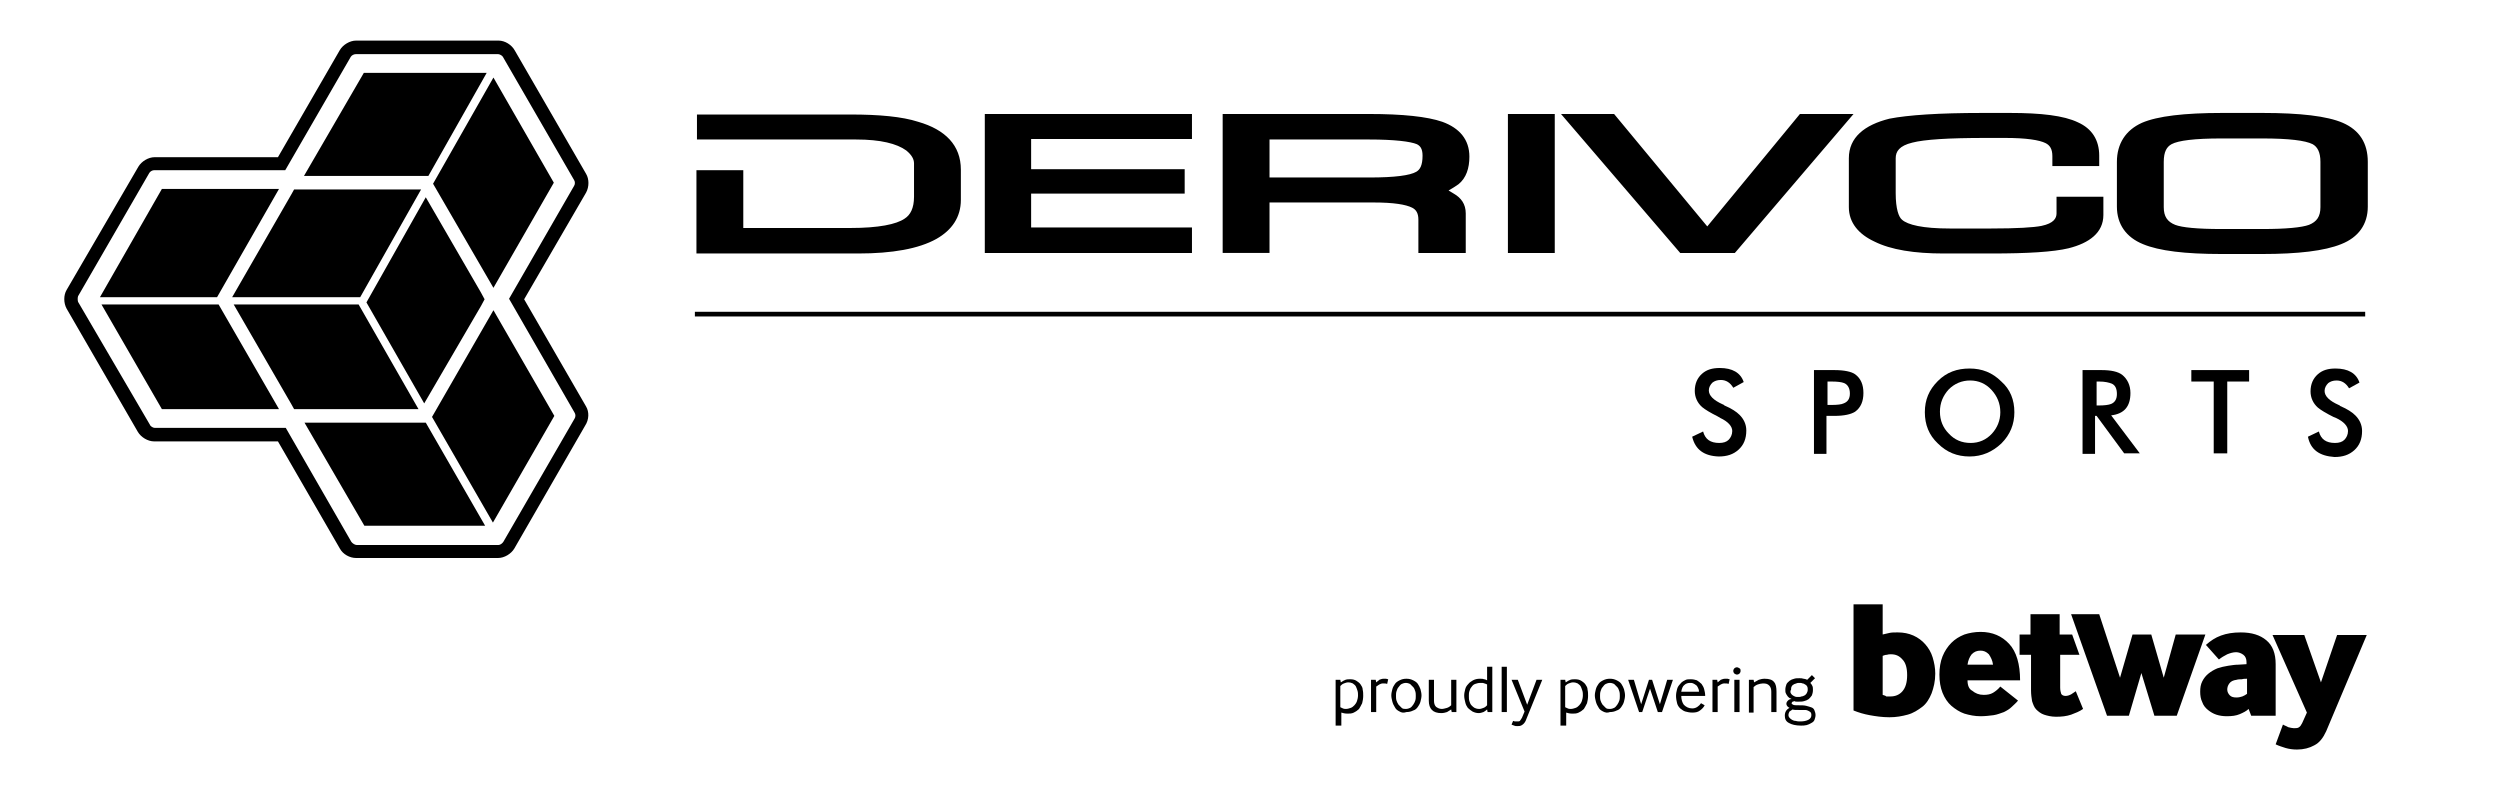 <svg enable-background="new 0 0 480.3 151" viewBox="0 0 480.3 151" xmlns="http://www.w3.org/2000/svg"><path d="m112.6 78.1-11.9-20.6 11.9-20.5c.6-1.1.6-2.6 0-3.6l-13.7-23.7c-.6-1.1-1.9-1.9-3.1-1.9h-27.4c-1.2 0-2.5.8-3.1 1.8l-11.9 20.6h-23.7c-1.2 0-2.5.8-3.1 1.8l-13.8 23.7c-.6 1-.6 2.5 0 3.6l13.7 23.7c.6 1 1.9 1.8 3.1 1.8h23.8l11.9 20.6c.6 1.1 1.9 1.8 3.1 1.8h27.3c1.2 0 2.5-.8 3.1-1.8l13.6-23.6c.8-1.2.8-2.7.2-3.7zm-2.2 2.3-13.7 23.7c-.2.3-.6.6-.9.6h-27.3c-.3 0-.8-.3-1-.6l-12.6-21.9h-25.2c-.3 0-.8-.3-.9-.6l-13.8-23.6c-.1-.3-.1-.8 0-1.1l13.7-23.7c.2-.3.6-.5.9-.5h25.2l12.6-21.8c.2-.3.6-.5 1-.5h27.3c.3 0 .8.3.9.5l13.7 23.7c.2.3.2.8 0 1.1l-12.5 21.7 12.6 21.9c.2.3.2.8 0 1.1z"/><path d="m94.8 59.6-11.8 20.5 11.7 20.3 11.8-20.5z"/><path d="m70.4 58.1 11.1 19.4 10.9-18.7.7-1.3-.7-1.3-10.6-18.3z"/><path d="m94.8 55.3 11.6-20.2-11.6-20.2-11.6 20.4z"/><path d="m93.5 14h-23.6l-11.5 19.8h23.9z"/><path d="m69.2 57.1 11.7-20.7h-22.5-1.9l-.5.9-11.4 19.8z"/><path d="m53.6 36.3h-22.5l-11.9 20.8h22.5z"/><path d="m19.5 58.5 11.6 20.1h22.5l-11.6-20.1z"/><path d="m68.9 58.5h-24l11.1 19.2.5.9h2 21.9z"/><path d="m58.5 81.2 11.5 19.8h23.2l-11.4-19.8z"/><path d="m426.8 44h7.8c4.7 0 7.6-.3 9-.8 1.5-.6 2.2-1.6 2.2-3.4v-8.7c0-1.9-.6-2.9-1.5-3.4-1.4-.7-4.5-1.1-9.7-1.1h-7.8c-5.2 0-8.3.4-9.6 1.1-.9.5-1.5 1.4-1.5 3.4v8.7c0 1.8.7 2.8 2.2 3.4 1.3.5 4.2.8 8.9.8zm7.8 4.8h-7.8c-7 0-12-.6-15.1-1.9-3.2-1.3-5-3.8-5-7.2v-8.6c0-3.5 1.7-6.1 4.8-7.5 3-1.3 8.2-1.9 15.4-1.9h7.8c7.2 0 12.4.6 15.4 1.9 3.2 1.4 4.8 3.9 4.8 7.5v8.6c0 3.4-1.8 5.9-5.1 7.2-3.2 1.3-8.3 1.9-15.2 1.9zm-270.1-22h-16.3-14.3v-4.8h29.5c5.5 0 9.9.4 13 1.4 5.2 1.5 8.2 4.5 8.2 9.2v5.8c0 3.3-1.7 5.8-4.7 7.5-3.4 1.9-8.5 2.8-15 2.8h-31.1v-16h9v11.1h20.6c5.4 0 8.8-.7 10.4-1.8 1.1-.7 1.8-2 1.8-4.2v-6.4c0-.8-.4-1.6-1.5-2.5-1.8-1.3-4.9-2.1-9.6-2.1zm64.5 17v4.8h-39.8v-26.7h39.8v4.8h-30.9v5.8h29.5v4.7h-29.5v6.5h30.9zm52.5 4.8h-9v-6.4c0-1.2-.4-1.9-1.2-2.3-1.2-.6-3.5-1-7.4-1h-20v9.7h-9v-26.7h28.1c6.5 0 11.2.5 14.1 1.5 3.3 1.2 5.2 3.4 5.2 6.7 0 2.2-.6 4.1-2.1 5.3-.3.2-.6.4-.9.6l-1 .6 1 .6c1.4.8 2.3 2 2.3 3.8v7.6zm-37.6-21.8v7.3h19.2c4.9 0 7.8-.4 9-1.1.7-.4 1.2-1.2 1.2-3.1 0-1.4-.5-1.9-1.1-2.2-1.2-.5-4.2-.9-9.2-.9zm54.8 21.8h-9v-26.7h9zm11.4-26.7 17.9 21.6 17.8-21.6h10.3l-22.8 26.7h-10.5l-22.9-26.7zm70.7-.2h5.4c5.9 0 10.3.5 13 1.8 2.7 1.2 4.1 3.4 4.1 6.4v2h-9v-1.9c0-1.4-.5-2.1-1.3-2.5-1.2-.6-3.7-1-7.8-1h-3.7c-7.2 0-11.8.3-14.1.9-2.5.6-3.2 1.7-3.2 3v6.7c0 3.1.6 4.6 1.2 5.1 1.1 1 4 1.7 9.2 1.7h7.9c5 0 8.2-.2 9.7-.5 2.4-.5 2.9-1.5 2.9-2.4v-3.2h9v3.5c0 3.4-2.7 5.4-6.7 6.4-2.9.7-7.9 1-14.7 1h-9.3c-5.6 0-10.1-.7-13.3-2.3-3-1.4-4.9-3.6-4.9-6.6v-9.4c0-4 3-6.4 7.8-7.6 3.6-.7 9.5-1.1 17.8-1.1z"/><path d="m325.1 83.9 2.1-1c.4 1.5 1.4 2.2 3.1 2.2.8 0 1.4-.2 1.8-.6s.7-1 .7-1.7c0-.9-.8-1.8-2.3-2.5l-.5-.3c-1.4-.7-2.4-1.3-3-1.8-.9-.8-1.4-1.9-1.4-3.1 0-1.4.5-2.5 1.4-3.3s2-1.1 3.4-1.1c2.4 0 4 .9 4.6 2.7l-2 1.1c-.6-1-1.4-1.5-2.4-1.5-.7 0-1.2.2-1.6.5-.4.4-.7.9-.7 1.5 0 1 .9 1.9 2.7 2.7.1 0 .2.1.3.2 1.4.6 2.3 1.2 2.9 1.8.8.8 1.3 1.8 1.3 3 0 1.6-.5 2.8-1.5 3.7s-2.2 1.3-3.8 1.3c-2.8-.1-4.5-1.3-5.1-3.8z"/><path d="m350.9 80v7.2h-2.4v-16.1h3.9c1.9 0 3.3.3 4 .8 1.1.8 1.6 2 1.6 3.6s-.5 2.8-1.6 3.6c-.8.5-2.1.8-4 .8h-1.5zm.2-2.2h.7c1.2 0 2-.1 2.4-.3.8-.3 1.2-.9 1.2-1.9s-.4-1.7-1.1-2c-.5-.2-1.3-.3-2.5-.3h-.7z"/><path d="m387 79.2c0 2.3-.8 4.3-2.5 6-1.7 1.6-3.7 2.5-6.1 2.5s-4.4-.8-6.1-2.5c-1.7-1.6-2.5-3.6-2.5-6s.8-4.3 2.5-6 3.7-2.4 6.1-2.4 4.4.8 6.1 2.5c1.7 1.5 2.5 3.5 2.5 5.9zm-2.7 0c0-1.7-.6-3.1-1.7-4.3s-2.5-1.8-4.1-1.8-3 .6-4.1 1.7c-1.1 1.2-1.7 2.6-1.7 4.3s.6 3.1 1.7 4.2c1.1 1.2 2.5 1.8 4.2 1.8 1.6 0 3-.6 4.1-1.8 1-1.1 1.6-2.5 1.6-4.1z"/><path d="m402.5 80v7.2h-2.4v-16.1h3.6c1.9 0 3.2.3 4 .9 1 .8 1.6 2 1.6 3.5 0 2.6-1.2 4-3.7 4.3l5.5 7.3h-3l-5.3-7.2h-.3zm.2-2.1h.5c1.1 0 1.9-.1 2.4-.3.7-.3 1.1-.9 1.1-1.9s-.3-1.7-1-2c-.5-.2-1.3-.4-2.4-.4h-.5v4.6z"/><path d="m427.9 73.3v13.8h-2.6v-13.8h-4.3v-2.2h11.1v2.2z"/><path d="m443.4 83.9 2.1-1c.4 1.5 1.4 2.2 3.1 2.2.8 0 1.4-.2 1.8-.6s.7-1 .7-1.7c0-.9-.8-1.8-2.3-2.5l-.5-.2c-1.4-.7-2.4-1.3-3-1.8-.9-.8-1.4-1.9-1.4-3.1 0-1.4.5-2.5 1.4-3.3s2-1.1 3.4-1.1c2.4 0 4 .9 4.6 2.7l-2 1.1c-.6-1-1.4-1.5-2.4-1.5-.7 0-1.2.2-1.6.5-.4.4-.7.9-.7 1.5 0 1 .9 1.9 2.7 2.7.1 0 .2.1.3.2 1.4.6 2.3 1.2 2.9 1.8.8.8 1.3 1.8 1.3 3 0 1.6-.5 2.8-1.5 3.7s-2.2 1.3-3.8 1.3c-2.9-.2-4.6-1.4-5.1-3.9z"/><path d="m133.5 59.9h320.9v.9h-320.9z"/><path clip-rule="evenodd" d="m361.7 133.5v-7.5c.3-.1.5-.2.8-.2.3-.1.5-.1.8-.1.9 0 1.6.3 2.2 1 .6.6.9 1.6.9 3s-.3 2.4-.9 3.1-1.4 1-2.3 1c-.3 0-.6 0-.8 0-.2-.2-.5-.2-.7-.3zm0-11.6v-5.8h-5.6v20.4c1 .4 2 .7 3.1.9s2.4.4 3.8.4c1.3 0 2.4-.2 3.5-.5s2-.9 2.8-1.5 1.4-1.6 1.8-2.6c.4-1.1.7-2.3.7-3.8 0-1.1-.2-2.1-.5-3.1s-.8-1.8-1.4-2.5-1.4-1.3-2.3-1.7-1.9-.6-3-.6c-.6 0-1.2 0-1.6.1s-.9.2-1.3.3zm21.2 5.8h-4.9c.1-.8.4-1.5.8-2 .5-.5 1-.7 1.7-.7.6 0 1.1.2 1.6.7.4.6.7 1.2.8 2zm-4.9 3h10.1c0-3.1-.7-5.5-2.1-7s-3.2-2.3-5.5-2.3c-1.1 0-2.2.2-3.1.5-1 .4-1.8.9-2.5 1.6s-1.3 1.6-1.7 2.6-.6 2.2-.6 3.5.2 2.5.6 3.5 1 1.9 1.7 2.5 1.6 1.2 2.5 1.5c1 .3 2 .5 3.1.5.9 0 1.7-.1 2.5-.2.7-.1 1.4-.4 2-.6.6-.3 1.1-.6 1.5-1s.8-.7 1.2-1.2l-3.4-2.7c-.4.5-.9.9-1.4 1.2s-1.1.4-1.8.4c-.9 0-1.6-.3-2.2-.8-.6-.3-.9-1-.9-2zm10-4.9h2.2v6.8c0 .8.1 1.5.2 2.1.2.6.4 1.2.8 1.6s.9.8 1.5 1 1.4.4 2.3.4c1.1 0 2-.1 2.9-.4.8-.3 1.6-.6 2.3-1.1l-1.4-3.4c-.3.2-.6.4-.9.6-.4.2-.7.3-1.1.3s-.7-.2-.8-.4c-.1-.3-.2-.7-.2-1.2v-6.3h3.7l-1.4-3.9h-2.4v-3.9h-5.6v3.9h-2.1zm16.8 11.7h4.2l2.4-8.2 2.5 8.2h4.3l5.5-15.6h-5.7l-2.3 8.3-2.4-8.3h-3.6l-2.4 8.3-4-12.2h-5.4zm26.9-7.1v2.9c-.3.2-.6.4-.9.5s-.7.2-1.1.2c-.6 0-1-.1-1.3-.4s-.5-.7-.5-1.1.1-.8.4-1.2.7-.6 1.4-.7c.3-.1.7-.1 1-.1.3-.1.7-.1 1-.1zm.8 7.1h4.7v-9.9c0-2.1-.6-3.6-1.8-4.6s-2.8-1.5-4.9-1.5c-1.5 0-2.7.2-3.8.6s-2 1-2.9 1.8l2.5 2.8c.5-.4 1-.7 1.6-1 .5-.2 1.1-.4 1.7-.4.5 0 1 .2 1.4.5s.6.8.6 1.4v.4c-.5 0-1 .1-1.6.1s-1.2.1-1.9.2-1.5.3-2.1.5c-.7.3-1.2.6-1.7 1s-.9.9-1.2 1.5-.4 1.2-.4 2c0 .7.1 1.4.4 2 .2.6.6 1.1 1.1 1.5s1 .7 1.6.9 1.3.3 2 .3c1 0 1.8-.1 2.5-.4s1.3-.6 1.7-1zm6.1 1.7-1.4 3.8c.6.3 1.3.5 1.9.7.7.2 1.4.3 2.2.3 1.3 0 2.4-.3 3.3-.8 1-.5 1.7-1.4 2.3-2.7l7.8-18.5h-5.7l-3.1 9.1-3.2-9.1h-6.1l6.6 14.9-.9 2c-.2.4-.4.7-.6.8-.2.2-.6.2-1 .2-.3 0-.7-.1-1.1-.2-.3-.2-.7-.3-1-.5z" fill-rule="evenodd"/><path d="m256.6 139.3v-8.7h.9l.1.5c.3-.2.6-.4.9-.5s.6-.1.9-.1c.5 0 .9.1 1.2.3s.6.4.8.7.4.6.4 1c.1.4.1.8.1 1.2 0 .5-.1 1-.2 1.4-.2.4-.4.8-.6 1.1-.3.3-.6.5-1 .7s-.8.2-1.2.2c-.5 0-.9-.1-1.2-.2v2.5h-1.1zm1-3.4c.1.1.2.1.4.2s.4.1.6.1c.3 0 .6-.1.9-.2s.5-.3.7-.5.4-.5.5-.8.2-.7.2-1.1c0-.3 0-.6-.1-.9s-.2-.6-.3-.8-.3-.4-.6-.6c-.2-.1-.5-.2-.9-.2-.3 0-.5.1-.8.2s-.5.3-.7.5v4.1z"/><path d="m263.4 136.8v-6.2h.9l.1.5c.2-.2.4-.3.6-.5.3-.1.5-.2.8-.2h.5s.3.1.4.1l-.2.9c-.2-.1-.5-.1-.8-.1s-.5.1-.7.2-.4.3-.6.4v4.9z"/><path d="m268.9 136.7c-.4-.2-.7-.4-.9-.8-.2-.3-.4-.7-.5-1.1s-.2-.8-.2-1.2.1-.8.2-1.2.3-.7.5-1 .5-.5.9-.7.8-.3 1.3-.3.9.1 1.3.3.7.4.9.7.4.7.5 1c.1.4.2.8.2 1.2s-.1.8-.2 1.2-.3.7-.5 1-.5.6-.9.7c-.4.2-.8.3-1.3.3-.5.2-1 .1-1.3-.1zm-.2-1.3c.2.2.4.4.6.6s.5.2.8.2.6-.1.8-.2.4-.3.6-.6.3-.5.4-.8.1-.6.1-.9 0-.6-.1-.9-.2-.6-.4-.8-.4-.4-.6-.6c-.2-.1-.5-.2-.8-.2s-.6.1-.8.2-.4.3-.6.6c-.2.2-.3.5-.4.8s-.1.6-.1.9 0 .6.1.9.2.5.4.8z"/><path d="m275.5 134.6c0 .5.1.9.4 1.2.3.2.6.4 1.1.4.3 0 .6-.1 1-.2.3-.1.6-.3.8-.5v-4.9h1v6.2h-.9l-.1-.5c-.3.2-.5.3-.8.5-.3.1-.7.2-1.1.2-.8 0-1.4-.2-1.8-.6s-.6-1-.6-1.8v-4h1z"/><path d="m285.8 136.8-.1-.5c-.2.2-.5.4-.7.5-.3.1-.6.2-.9.2-.4 0-.8-.1-1.2-.3-.3-.2-.6-.4-.9-.7-.2-.3-.4-.6-.5-1.1-.1-.4-.2-.8-.2-1.3 0-.4.1-.8.2-1.2s.3-.7.6-1c.2-.3.6-.5.9-.7.4-.2.8-.3 1.3-.3.3 0 .6 0 .8.1.2 0 .4.1.6.2v-2.6h1v8.7zm-.1-5.3c-.1 0-.1-.1-.2-.1s-.2-.1-.3-.1-.2-.1-.4-.1c-.1 0-.2 0-.4 0-.4 0-.7.1-1 .2s-.5.3-.7.6c-.2.2-.3.5-.4.8s-.1.6-.1.9 0 .7.1 1 .2.6.4.8.4.4.6.5.5.2.9.2c.3 0 .5-.1.8-.2s.5-.3.7-.5z"/><path d="m288.5 136.8v-8.7h1v8.7z"/><path d="m290.7 138.5c.1 0 .2.1.4.1h.4c.2 0 .4 0 .5-.1s.2-.3.4-.6l.5-1.2-2.5-6.1h1.2l1.8 4.8 1.8-4.8h1.1l-3.2 7.9c-.2.4-.4.6-.7.8s-.6.2-.9.2c-.2 0-.4 0-.6-.1s-.4-.1-.5-.2z"/><path d="m299.8 139.3v-8.7h.9l.1.5c.3-.2.6-.4.9-.5s.6-.1.9-.1c.5 0 .9.1 1.2.3s.6.4.8.7.4.6.4 1c.1.4.1.8.1 1.2 0 .5-.1 1-.2 1.4-.2.4-.4.8-.6 1.1-.3.3-.6.5-1 .7s-.8.2-1.2.2c-.5 0-.9-.1-1.2-.2v2.5h-1.1zm1-3.4c.1.1.2.1.4.2s.4.1.6.1c.3 0 .6-.1.9-.2s.5-.3.7-.5.4-.5.5-.8.2-.7.2-1.1c0-.3 0-.6-.1-.9s-.2-.6-.3-.8-.3-.4-.6-.6c-.2-.1-.5-.2-.9-.2-.3 0-.5.1-.8.2s-.5.3-.7.5v4.1z"/><path d="m308 136.7c-.4-.2-.7-.4-.9-.8-.2-.3-.4-.7-.5-1.1s-.2-.8-.2-1.2.1-.8.2-1.2.3-.7.5-1 .5-.5.9-.7.8-.3 1.3-.3.9.1 1.3.3.7.4.9.7.4.7.5 1c.1.4.2.8.2 1.2s-.1.8-.2 1.2-.3.7-.5 1-.5.6-.9.7c-.4.2-.8.3-1.3.3-.5.2-.9.1-1.3-.1zm-.1-1.3c.2.2.4.4.6.6s.5.2.8.2.6-.1.8-.2.4-.3.6-.6.3-.5.4-.8.1-.6.1-.9 0-.6-.1-.9-.2-.6-.4-.8-.4-.4-.6-.6c-.2-.1-.5-.2-.8-.2s-.6.1-.8.2-.4.3-.6.6c-.2.2-.3.5-.4.8s-.1.6-.1.9 0 .6.1.9.2.5.4.8z"/><path d="m314.9 136.8-2.1-6.2h1.1l1.4 4.7 1.5-4.7h.6l1.5 4.7 1.4-4.7h1.1l-2.1 6.2h-.8l-1.5-4.5-1.5 4.5z"/><path d="m323 133.6c0 .8.2 1.4.5 1.8.4.4.9.7 1.6.7.4 0 .7-.1 1-.3s.5-.4.7-.7l.7.4c-.2.4-.5.7-.9 1s-.8.4-1.5.4c-.5 0-.9-.1-1.3-.2s-.7-.4-1-.6c-.3-.3-.5-.6-.6-1s-.2-.9-.2-1.4.1-.9.2-1.3.3-.7.6-1c.2-.3.5-.5.9-.7.3-.2.7-.2 1.1-.2.5 0 .9.1 1.2.2.3.2.6.4.9.7.2.3.4.6.5 1s.2.8.2 1.3h-4.6zm3.4-.8c0-.3-.1-.5-.2-.7s-.2-.4-.4-.5c-.1-.1-.3-.2-.5-.3s-.4-.1-.6-.1c-.4 0-.8.1-1.1.4-.3.2-.5.7-.6 1.3h3.4z"/><path d="m329 136.8v-6.2h.9l.1.5c.2-.2.4-.3.6-.5.3-.1.5-.2.8-.2h.5s.3.1.4.1l-.2.9c-.2-.1-.5-.1-.8-.1s-.5.1-.7.2-.4.3-.6.4v4.9z"/><path d="m333.7 129.6c-.2 0-.3-.1-.5-.2-.1-.1-.2-.3-.2-.5s.1-.4.2-.5.3-.2.5-.2.3.1.5.2.2.3.2.5-.1.4-.2.5-.3.2-.5.2zm-.5 7.2v-6.2h1v6.2z"/><path d="m336 136.8v-6.2h.9l.1.5c.3-.2.6-.3.9-.5.3-.1.7-.2 1.1-.2.9 0 1.5.2 1.8.6.4.4.5 1.1.5 1.9v3.9h-1v-3.9c0-.5-.1-.9-.4-1.2s-.6-.4-1.2-.4c-.3 0-.7.1-1 .2s-.6.3-.8.5v4.9h-.9z"/><path d="m347.8 131.2c.2.2.3.4.4.6s.1.5.1.8c0 .4-.1.7-.2 1-.2.3-.4.5-.6.7-.3.2-.5.3-.9.4-.3.1-.7.1-1 .1-.1 0-.3 0-.4 0-.2 0-.3 0-.4-.1-.1 0-.3.1-.4.1-.1.1-.2.2-.2.3s.1.2.3.3.6.1 1.1.1 1 0 1.4.1.7.2 1 .3.5.3.6.6.2.5.2.9c0 .3-.1.6-.2.9s-.4.5-.6.6c-.3.2-.6.3-.9.4-.4.1-.7.1-1.1.1-1 0-1.8-.2-2.3-.5-.6-.3-.8-.8-.8-1.4 0-.7.3-1.2.9-1.5-.2-.1-.3-.2-.4-.3s-.2-.3-.2-.5.1-.4.3-.6.4-.3.7-.3c-.1-.1-.2-.1-.4-.2-.1-.1-.3-.2-.4-.4-.1-.1-.2-.3-.3-.5s-.1-.4-.1-.7c0-.4.1-.7.2-1s.4-.5.6-.7c.3-.2.5-.3.9-.4.3-.1.6-.1 1-.1.3 0 .5 0 .8.1.2 0 .5.1.7.2l.9-.9.6.6zm-2.2 5.2c-.6 0-1 0-1.2-.1-.2.1-.4.3-.6.4-.1.2-.2.4-.2.7 0 .2.1.4.2.5s.3.3.5.4.4.2.7.2c.3.1.6.1.9.1.6 0 1.1-.1 1.5-.3s.6-.5.6-.9c0-.2 0-.3-.1-.5-.1-.1-.2-.2-.4-.3s-.4-.2-.7-.2c-.4 0-.7 0-1.2 0zm-1.6-3.3c.1.2.2.3.3.4s.3.2.5.3.4.1.7.1c.2 0 .4 0 .6-.1.2 0 .4-.1.6-.2s.3-.3.4-.4c.1-.2.2-.4.2-.7 0-.2 0-.4-.1-.6s-.2-.3-.4-.4-.3-.2-.5-.2c-.2-.1-.4-.1-.6-.1s-.4 0-.6.1-.4.1-.5.2c-.2.1-.3.2-.4.4s-.1.4-.1.6c-.2.3-.1.4-.1.6z"/></svg>